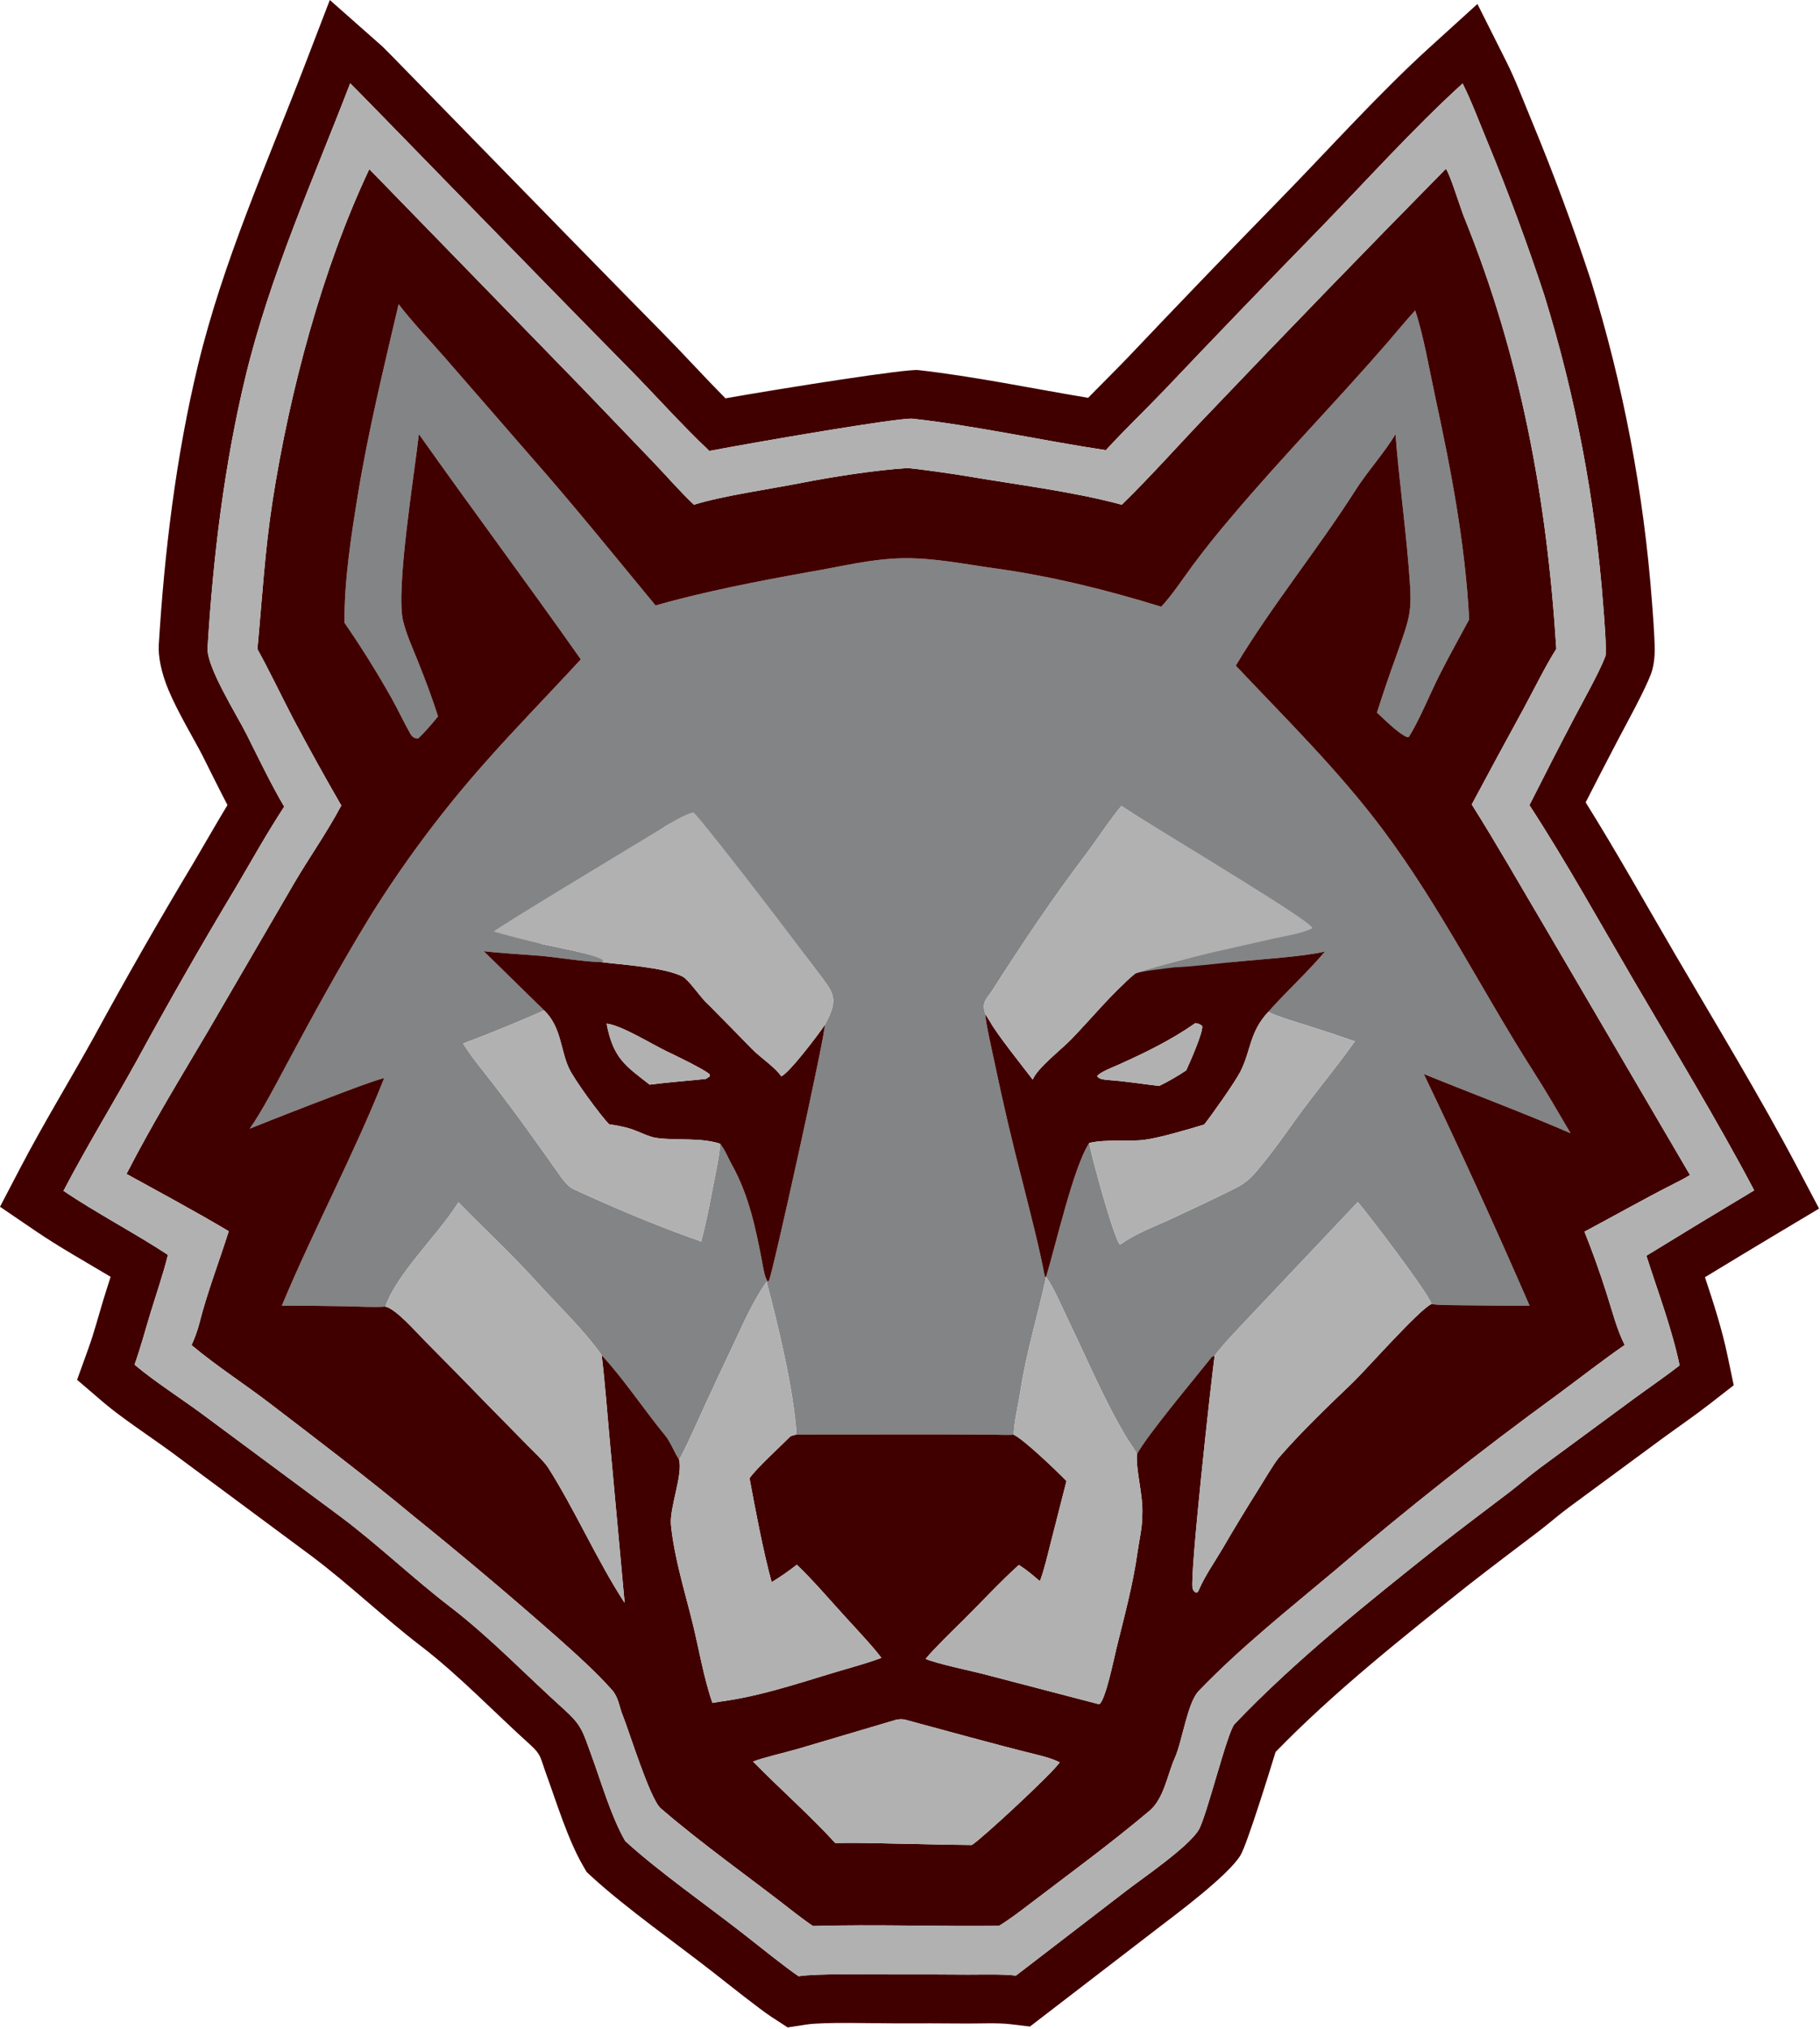 <?xml version="1.0" encoding="UTF-8" standalone="no"?>
<!DOCTYPE svg PUBLIC "-//W3C//DTD SVG 1.1//EN" "http://www.w3.org/Graphics/SVG/1.1/DTD/svg11.dtd">
<svg width="100%" height="100%" viewBox="0 0 856 954" version="1.1" xmlns="http://www.w3.org/2000/svg" xmlns:xlink="http://www.w3.org/1999/xlink" xml:space="preserve" xmlns:serif="http://www.serif.com/" style="fill-rule:evenodd;clip-rule:evenodd;stroke-linejoin:round;stroke-miterlimit:2;">
    <g transform="matrix(1,0,0,1,-85.922,-16.072)">
        <path d="M267.176,630.353C262.426,630.78 253.904,630.303 248.91,630.209C238.768,630.012 228.623,629.917 218.479,629.927C233.35,594.304 252.713,558.128 266.634,522.878C260.151,524.692 250.837,528.328 244.37,530.754C230.645,535.945 216.972,541.272 203.352,546.732C208.828,539.097 215.73,525.836 220.353,517.196C233.093,493.387 245.6,470.564 259.676,447.448C275.763,421.558 294.038,397.093 314.301,374.322C328.709,358.016 344.321,342.14 359.096,326.062C334.138,290.602 307.932,255.508 282.935,220.171C280.917,238.225 271.93,293.341 275.495,307.968C277.087,314.497 280.034,320.836 282.52,327.071C285.922,335.605 289.165,344.128 291.93,352.892C289.808,355.557 285.016,361.152 282.576,363.246C280.738,363.261 279.75,362.5 278.863,360.938C275.743,355.443 273.107,349.696 270.01,344.183C263.202,332.089 255.845,320.312 247.962,308.89C247.737,289.434 251.111,267.848 254.236,248.708C259.175,218.459 266.446,188.908 273.406,159.087C279.717,167.375 288.487,176.551 295.441,184.53L334.781,229.766C355.69,253.473 374.252,276.558 394.256,300.744C416.882,294.237 442.518,289.326 465.679,285.13C480.717,282.649 495.69,278.695 510.992,278.529C525.535,278.37 539.497,281.288 553.859,283.277C580.745,287.001 606.176,293.364 632.083,301.314C636.906,296.29 642.467,287.851 646.731,282.09C652.635,274.146 658.818,266.413 665.269,258.907C688.798,231.036 714.324,204.98 738.212,177.44C742.674,172.296 746.912,167.056 751.524,162.027C755.466,173.823 758.118,189.508 760.786,201.868C768.394,237.109 775.003,271.204 776.922,307.289C772.088,316.283 767.386,324.634 762.772,333.795C758.445,342.384 753.448,354.759 748.537,362.549L747.808,362.656C743.593,360.952 737.122,354.386 733.549,351.086C736.397,342.14 739.425,333.252 742.632,324.428C749.845,304.092 750.206,303.716 748.423,282.02C746.734,261.472 743.861,240.691 742.27,220.237C736.746,229.341 729.133,237.608 723.465,246.508C705.766,274.304 684.049,300.837 667.143,329.019C691.055,354.387 715.482,378.27 736.494,406.375C763.422,442.392 783.186,482.403 807.331,520.119C813.328,529.487 818.938,539.255 824.589,548.843C802.444,539.251 778.286,530.252 755.573,520.992C772.824,557.005 789.415,593.331 805.338,629.95C795.263,629.958 785.187,629.89 775.113,629.748C771.218,629.693 762.674,629.773 759.185,629.169C758.341,624.768 728.988,586.271 724.529,581.205L677.53,630.938C672.594,636.226 660.594,648.487 657.192,653.504C656.775,653.65 656.359,653.796 655.942,653.942C648.554,663.285 625.306,690.934 620.651,699.785C619.861,697.714 617.154,694.226 615.87,692.083C605.385,674.583 597.564,655.746 588.698,637.426C585.803,631.444 581.708,621.611 577.931,616.395C582.566,601.258 590.823,564.608 598.207,553.448C599.195,559.573 609.712,597.903 612.631,601.204C612.921,601.06 613.21,600.917 613.5,600.773C620.401,595.8 629.41,592.547 637.232,588.913C647.203,584.282 657.376,579.514 667.212,574.581C670.224,573.07 673.125,570.958 675.382,568.445C684.766,557.994 692.667,545.657 701.179,534.495C708.616,524.743 716.039,515.682 723.123,505.647C715.722,503.046 708.278,500.569 700.794,498.218C695.637,496.603 687.137,494.131 682.437,491.797C690.709,482.4 701.351,472.724 709.097,463.438C698.044,465.972 678.175,467.09 666.359,468.315C659.484,469.028 604.716,480.7 598.613,480.845C596.18,479.921 593.518,480.885 590.814,480.875L591.031,479.993C593.356,478.978 596.236,479.79 597.584,479.202C603.197,476.755 609.246,475.465 615.194,474.067L674.316,457.268C679.681,456.065 687.468,454.952 692.162,452.462C692.902,449.795 688.473,447.866 686.388,446.745C657.401,431.164 641.17,412.576 613.354,394.967C607.944,401.382 602.062,410.54 596.787,417.498C580.693,438.724 566.579,459.89 552.246,482.25C549.264,486.338 547.708,487.774 549.352,492.898C549.26,495.866 552.818,511.496 553.611,515.251C557.624,534.472 562.107,553.591 567.056,572.592C570.399,585.949 574.804,602.677 577.3,616.143L577.931,616.395C574.056,634.308 568.541,652.132 565.79,670.395C564.97,675.842 562.671,685.301 562.745,690.609C560.242,690.804 554.187,690.571 551.473,690.557L528.142,690.454L460.553,690.503C459.2,669.141 451.929,639.434 446.477,618.605C439.808,628.37 436.345,636.545 431.323,647.159C426.224,657.89 421.191,668.653 416.224,679.446C414.967,682.169 406.648,700.925 405.289,702.21C403.065,698.999 401.372,694.111 398.775,690.958C389.05,679.153 379.234,664.307 368.901,653.194C360.397,641.093 348.566,630.013 338.631,618.996C326.835,605.914 313.826,593.939 301.547,581.318C291.793,596.948 272.49,614.808 267.176,630.353ZM424.623,553.782C424.289,559.899 422.296,568.635 421.16,574.65C419.561,583.115 417.916,591.523 415.689,599.847C413.595,598.851 411.486,598.261 409.317,597.472C391.1,590.842 373.161,583.198 355.56,575.089C353.425,574.105 351.225,571.459 349.865,569.535C337.923,552.642 325.97,535.805 313.108,519.591C309.847,515.48 306.477,511.141 303.758,506.672C313.793,502.985 332.313,495.438 341.839,491.096L313.423,463.256C321.492,464.255 331.687,464.735 339.986,465.441C347.472,466.077 361.794,468.384 368.799,468.408C372.652,467.464 373.843,468.639 377.548,468.449C377.31,468.183 377.071,467.917 376.832,467.652C369.344,466.727 362.083,464.43 354.731,462.85C349.996,461.833 345.286,460.815 340.55,459.846C337.001,459.12 355.439,458.268 352.169,456.789C346.972,457.413 345.68,454.112 341.004,454.21C339.339,454.245 340.632,454.623 339.213,454.002C340.027,452.649 343.46,450.385 344.946,449.282C348.819,446.78 352.83,444.881 356.834,442.634C378.848,430.28 379.063,416.511 400.654,403.436C404.182,401.3 406.991,405.052 411.006,403.999C412.879,404.784 414.649,406.342 415.827,407.988C432.65,431.499 451.933,447.872 469.085,471.118C477.778,482.899 481.104,484.678 473.857,497.937C474.255,501.932 449.238,615.238 447.558,618.27L446.868,618.481C445.543,616.329 444.975,612.582 444.506,610.103C441.455,593.965 438.225,578.165 430.146,563.657C428.306,560.351 427.042,556.891 424.623,553.782Z" style="fill:rgb(131,132,133);"/>
        <path d="M685.858,839.771C683.403,847.792 672.493,883.137 669.36,888.322C663.618,897.824 639.272,915.9 629.967,923.016L570.338,968.836L561.038,967.732C555.326,967.053 547.013,967.438 541.016,967.427L540.948,967.426C529.527,967.337 518.104,967.311 506.709,967.348C497.155,967.389 473.51,966.608 465.079,967.917L456.396,969.265L449.026,964.48C443.267,960.741 428.541,948.994 421.765,943.679C404.387,930.048 380.352,913.176 364.441,898.584L361.843,896.201L360.078,893.149C352.874,880.695 347.409,862.622 342.596,849.492L342.596,849.491C340.153,842.822 340.562,841.089 335.558,836.587C318.246,821.016 302.074,803.897 283.663,789.781C266.261,776.439 249.972,760.79 232.576,747.741C232.576,747.741 166.774,698.955 166.739,698.929C157.277,691.982 143.439,682.919 134.823,675.609L122.179,664.785L127.571,649.84C130.234,642.458 132.326,634.419 134.634,626.859C135.691,623.396 136.829,619.885 137.952,616.359C125.974,609.202 113.494,602.194 102.845,594.944L85.922,583.423L95.405,565.278C106.46,544.127 118.823,523.995 130.305,503.25C145.324,475.674 160.921,448.417 177.085,421.496C183.023,411.446 187.559,403.372 192.907,394.564C188.811,386.745 184.752,378.43 181.24,371.461C177.919,364.869 169.676,351.251 165.181,340.517C161.65,332.085 160.283,324.402 160.593,319.307C163.259,275.497 168.718,230.503 179.021,187.818C190.791,139.048 211.3,93.45 229.166,46.977L241.046,16.072L265.861,37.993C267.798,39.704 355.792,130.248 397.854,172.849C407.61,182.73 417.231,193.37 427.122,203.338C457.241,198.069 512.245,189.444 517.751,190.063C544.16,193.033 571.253,198.708 597.702,203.106C604.057,196.598 610.678,190.104 616.848,183.652C640.607,158.612 664.546,133.744 688.663,109.048C711.169,85.984 734.723,59.765 758.378,38.294L780.799,17.943L794.389,45.002C798.712,53.609 802.674,64.088 806.435,73.144L806.439,73.153C816.554,97.564 825.754,122.344 834.081,147.633L834.14,147.825C849.391,197.011 859.037,247.763 862.895,299.115C863.159,302.43 864.202,315.556 864.18,321.86C864.161,327.383 863.047,331.304 862.437,332.905C859.329,341.055 851.274,355.588 847.041,363.646C841.869,373.502 836.757,383.389 831.706,393.307C846.12,416.371 860.363,441.786 873.783,464.744C892.654,497.026 913.849,531.882 931.313,564.99L941.488,584.279L922.768,595.465C911.087,602.445 899.436,609.475 887.816,616.557C891.851,628.673 895.785,640.848 898.396,653.286L901.348,667.345L890.01,676.166C882.833,681.749 875.044,687.058 867.669,692.466L824.058,724.572L824.05,724.578C819.049,728.253 814.299,732.471 809.342,736.231C798.291,744.612 787.244,752.931 776.311,761.467C745.644,785.869 713.237,811.57 685.858,839.771ZM250.634,55.23C233.126,100.774 212.915,145.419 201.379,193.214C191.39,234.599 186.136,278.228 183.551,320.704C183.013,329.543 197.254,352.129 201.78,361.111C207.066,371.6 213.612,385.286 219.594,395.305C210.621,409.133 205.139,419.232 196.847,433.263C180.819,459.955 165.355,486.981 150.464,514.323C139.061,534.931 126.77,554.922 115.789,575.932C130.708,586.089 149.254,595.757 164.907,606.046C162.645,615.179 159.391,624.538 156.631,633.576C154.213,641.496 151.996,649.911 149.206,657.645L149.741,658.103C157.991,665.102 171.349,673.775 180.428,680.446L246.328,729.305C263.806,742.41 280.175,758.125 297.657,771.528C316.543,786.008 333.181,803.514 350.939,819.487C359.711,827.378 359.909,829.891 364.192,841.578C368.597,853.598 373.391,870.23 379.987,881.633C395.512,895.871 419.004,912.282 435.96,925.582C442.33,930.579 456.136,941.674 461.55,945.189C470.677,943.772 496.267,944.387 506.609,944.348C518.115,944.304 529.622,944.337 541.128,944.427C547.851,944.44 557.274,944.123 563.75,944.892L615.977,904.76C623.768,898.801 644.858,884.397 649.675,876.426C653.4,870.262 663.153,830.229 666.565,826.651C695.226,796.594 729.58,769.258 762.075,743.402C773.12,734.777 784.279,726.374 795.443,717.906C800.492,714.076 805.337,709.787 810.431,706.044L854.054,673.929C861.259,668.645 868.875,663.467 875.887,658.012C872.206,640.481 865.707,623.516 860.265,606.455C877.101,596.104 894.004,585.859 910.97,575.721C893.657,542.9 872.634,508.353 853.927,476.351C838.465,449.901 821.914,420.141 805.262,394.618C812.283,380.669 819.419,366.778 826.678,352.952C830.571,345.537 838.086,332.21 840.946,324.71C841.748,322.607 840.259,304.594 839.964,300.893C836.238,251.249 826.915,202.186 812.172,154.636C804.087,130.082 795.087,105.839 785.191,81.957C781.636,73.399 777.926,63.468 773.836,55.325C750.513,76.495 727.314,102.371 705.123,125.112C681.07,149.742 657.195,174.545 633.499,199.518C624.568,208.86 614.669,218.282 606.052,227.718C576.195,223.243 545.242,216.301 515.179,212.919C509.244,212.251 441.838,223.841 419.541,228.084C406.518,215.807 394.107,201.789 381.488,189.009C339.775,146.762 252.555,56.927 250.634,55.23ZM765.953,95.444C767.696,97.274 772.874,114.079 774.448,117.954C801.099,183.565 813.475,250.5 817.908,321.147C813.284,328.268 806.885,341.15 802.622,349.027C794.379,364.072 786.215,379.16 778.129,394.29C790.017,413.134 801.095,432.671 812.453,451.82L880.769,568.482C878.557,569.925 876.04,571.186 873.674,572.382C859.32,579.643 845.345,587.587 831.152,595.143C834.95,604.638 838.401,614.268 841.496,624.015C843.939,631.536 846.494,641.661 850.094,648.393C839.413,655.797 829.36,663.668 818.928,671.393C782.707,697.769 747.53,725.548 713.476,754.668C691.733,772.933 669.476,790.562 649.7,811.097C644.356,816.646 642.041,834.653 638.447,842.636C635.004,850.286 633.417,861.634 626.565,867.413C608.352,882.772 589.173,896.779 570.245,911.215C565.635,914.726 560.691,918.523 555.778,921.506C526.415,921.858 498.154,920.754 468.29,921.591C465.268,919.554 462.345,917.385 459.448,915.13C438.589,898.771 416.783,883.577 396.695,866.265C391.577,861.856 381.93,830.217 378.688,822.24C377.102,818.338 376.882,814.114 373.724,810.566C365.909,801.785 356.978,793.873 348.237,786.042C326.063,766.498 303.465,747.441 280.459,728.883C258.746,710.851 235.447,693.184 213.007,676.005C200.324,666.295 188.612,658.966 176.004,648.482C177.457,645.282 178.787,641.771 179.647,638.37C183.385,623.593 188.947,609.387 193.499,594.923C178.329,585.876 161.017,576.572 145.418,567.99C157.719,544.095 170.3,523.678 183.782,500.832L224.089,431.604C231.416,419.089 239.266,408.199 246.445,394.777C238.688,381.352 231.172,367.789 223.9,354.094C218.194,343.164 212.939,332.022 206.987,321.226C209.188,297.826 210.466,275.009 214.125,251.537C222.111,200.311 237.405,142.585 259.616,95.588L359.306,198.033L393.97,234.155C399.99,240.497 405.979,247.404 412.304,253.374C425.217,249.265 448.64,245.917 462.64,243.15C476.909,240.331 497.809,237.069 512.274,236.169C514.864,236.008 536.032,239.149 540.195,239.864C563.617,243.89 590.776,247.161 613.516,253.365C626.815,240.478 641.116,224.324 654.149,210.789C691.104,172.038 728.373,133.589 765.953,95.444ZM267.176,630.353C272.101,631.394 281.659,642.354 285.685,646.407C295.495,656.28 305.244,666.214 314.938,676.2L333.849,695.442C336.408,698.054 341.876,703.161 343.738,706.097C356.54,726.287 366.715,749.713 379.704,769.647L372.746,693.789C371.575,681.054 370.433,665.714 368.901,653.194C379.234,664.307 389.05,679.153 398.775,690.958C401.372,694.111 403.065,698.999 405.289,702.21C407.235,709.396 400.681,724.947 401.517,733.158C403.067,748.377 407.858,763.768 411.543,778.606C414.559,790.748 416.93,805.125 420.996,816.686C423.054,816.278 425.203,816.019 427.294,815.704C447.435,812.667 466.771,805.625 486.305,800.056C491.062,798.7 495.847,797.212 500.472,795.524C497.085,790.853 488.194,781.36 484.054,776.845C476.947,769.095 468.189,758.824 460.686,751.715C456.914,754.688 452.965,757.43 448.86,759.923C445.035,746.222 441.037,725.153 438.448,711.057C441.833,706.215 452.971,696.104 457.559,691.495C457.99,691.062 459.842,690.646 460.553,690.503L528.142,690.454L551.473,690.557C554.187,690.571 560.242,690.804 562.745,690.609C567.715,693.016 583.154,707.856 587.516,712.378L580.143,741.276C578.764,746.642 576.95,754.539 575.006,759.465C571.473,756.446 569.081,754.363 565.145,751.815C556.586,759.45 547.203,769.642 538.929,777.792C534.77,781.889 524.649,791.749 521.275,795.987C526.359,798.225 541.916,801.452 547.991,802.998L602.854,817.316C605.764,816.097 609.959,795.324 611.01,791.07C614.7,776.132 618.754,761.254 620.904,745.998C621.727,740.158 623.183,734.354 623.162,728.419C623.686,719.017 620.108,707.763 620.651,699.785C625.306,690.934 648.554,663.285 655.942,653.942C656.359,653.796 656.775,653.65 657.192,653.504C655.691,664.215 645.268,758.263 646.865,762.901C647.323,764.232 647.489,764.349 648.678,764.893C649.515,764.299 649.421,764.389 649.815,763.478C652.652,756.917 657.263,750.342 660.958,744.081C666.474,734.585 672.166,725.192 678.031,715.907C679.808,713.052 685.164,704.07 687.281,701.549C697.629,689.562 710.709,677.055 722.09,666.153C728.107,660.389 753.648,631.474 759.185,629.169C762.674,629.773 771.218,629.693 775.113,629.748C785.187,629.89 795.263,629.958 805.338,629.95C789.415,593.331 772.824,557.005 755.573,520.992C778.286,530.252 802.444,539.251 824.589,548.843C818.938,539.255 813.328,529.487 807.331,520.119C783.186,482.403 763.422,442.392 736.494,406.375C715.482,378.27 691.055,354.387 667.143,329.019C684.049,300.837 705.766,274.304 723.465,246.508C729.133,237.608 736.746,229.341 742.27,220.237C743.861,240.691 746.734,261.472 748.423,282.02C750.206,303.716 749.845,304.092 742.632,324.428C739.425,333.252 736.397,342.14 733.549,351.086C737.122,354.386 743.593,360.952 747.808,362.656L748.537,362.549C753.448,354.759 758.445,342.384 762.772,333.795C767.386,324.634 772.088,316.283 776.922,307.289C775.003,271.204 768.394,237.109 760.786,201.868C758.118,189.508 755.466,173.823 751.524,162.027C746.912,167.056 742.674,172.296 738.212,177.44C714.324,204.98 688.798,231.036 665.269,258.907C658.818,266.413 652.635,274.146 646.731,282.09C642.467,287.851 636.906,296.29 632.083,301.314C606.176,293.364 580.745,287.001 553.859,283.277C539.497,281.288 525.535,278.37 510.992,278.529C495.69,278.695 480.717,282.649 465.679,285.13C442.518,289.326 416.882,294.237 394.256,300.744C374.252,276.558 355.69,253.473 334.781,229.766L295.441,184.53C288.487,176.551 279.717,167.375 273.406,159.087C266.446,188.908 259.175,218.459 254.236,248.708C251.111,267.848 247.737,289.434 247.962,308.89C255.845,320.312 263.202,332.089 270.01,344.183C273.107,349.696 275.743,355.443 278.863,360.938C279.75,362.5 280.738,363.261 282.576,363.246C285.016,361.152 289.808,355.557 291.93,352.892C289.165,344.128 285.922,335.605 282.52,327.071C280.034,320.836 277.087,314.497 275.495,307.968C271.93,293.341 280.917,238.225 282.935,220.171C307.932,255.508 334.138,290.602 359.096,326.062C344.321,342.14 328.709,358.016 314.301,374.322C294.038,397.093 275.763,421.558 259.676,447.448C245.6,470.564 233.093,493.387 220.353,517.196C215.73,525.836 208.828,539.097 203.352,546.732C216.972,541.272 230.645,535.945 244.37,530.754C250.837,528.328 260.151,524.692 266.634,522.878C252.713,558.128 233.35,594.304 218.479,629.927C228.623,629.917 238.768,630.012 248.91,630.209C253.904,630.303 262.426,630.78 267.176,630.353ZM341.839,491.096L313.423,463.256C321.492,464.255 331.687,464.735 339.986,465.441C347.472,466.077 361.794,468.384 368.799,468.408C378.478,469.663 397.833,470.737 406.822,475.11C409.89,476.603 415.838,485.665 418.816,488.113C425.757,495.131 432.674,502.096 439.534,509.184C443.152,512.983 450.687,517.941 453.345,522.087C456.996,520.796 471.129,502.044 473.857,497.937C474.255,501.932 449.238,615.238 447.558,618.27L446.868,618.481C445.543,616.329 444.975,612.582 444.506,610.103C441.455,593.965 438.225,578.165 430.146,563.657C428.306,560.351 427.042,556.891 424.623,553.782C415.07,550.725 404.242,552.441 394.482,551.044C390.999,550.545 385.907,547.818 382.377,546.742C378.865,545.673 376.024,545.202 372.365,544.632C368.142,540.197 355.999,523.72 353.454,518.169C349.501,509.542 349.885,498.796 341.839,491.096ZM371.228,497.328C374.338,513.773 380.189,517.195 391.48,526.016C400.476,524.852 408.971,524.273 417.907,523.324L419.695,522.175L419.74,521.179C417.031,518.759 403.465,512.242 399.618,510.41C392.767,507.147 378.022,497.983 371.228,497.328ZM598.207,553.448C590.823,564.608 582.566,601.258 577.931,616.395L577.3,616.143C574.804,602.677 570.399,585.949 567.056,572.592C562.107,553.591 557.624,534.472 553.611,515.251C552.818,511.496 549.26,495.866 549.352,492.898L551.655,496.533C554.51,501.935 567.508,518.235 571.653,523.668C573.673,518.309 585.213,509.424 589.898,504.565C599.669,494.432 609.048,482.877 619.755,473.896C621.051,472.809 636.045,471.163 638.613,470.845C644.716,470.7 659.484,469.028 666.359,468.315C678.175,467.09 698.044,465.972 709.097,463.438C701.351,472.724 690.709,482.4 682.437,491.797C673.509,501.33 674.395,509.874 669.322,519.858C666.772,524.876 656.044,540.021 652.295,544.779C644.857,547.004 631.403,551.021 624.238,551.949C616.957,552.892 605.848,551.558 598.207,553.448ZM648.174,497.053C636.887,504.993 624.677,510.925 612.127,516.579C610.009,517.533 602.992,520.229 601.944,522.012C602.807,523.636 605.738,523.657 607.482,523.868C615.321,524.398 623.268,525.723 631.091,526.634C634.879,524.862 640.314,521.694 643.819,519.312C645.363,516.028 651.938,501.169 651.34,498.422C650.093,497.399 649.734,497.448 648.174,497.053ZM507.635,824.547L461.27,838.284C456.07,839.796 444.571,842.481 440.113,844.27C452.617,857.012 466.411,869.108 478.78,882.573C492.498,882.288 504.521,882.885 518.024,883.046C526.349,883.276 534.675,883.424 543.003,883.489C547.825,880.515 581.893,848.848 584.306,844.623C580.557,842.812 577.565,842.019 573.517,841.018C552.816,835.895 532.284,830.118 511.692,824.594C510.359,824.237 508.98,824.353 507.635,824.547Z" style="fill:rgb(65,0,0);"/>
        <path d="M250.634,55.23C252.555,56.927 339.775,146.762 381.488,189.009C394.107,201.789 406.518,215.807 419.541,228.084C441.838,223.841 509.244,212.251 515.179,212.919C545.242,216.301 576.195,223.243 606.052,227.718C614.669,218.282 624.568,208.86 633.499,199.518C657.195,174.545 681.07,149.742 705.123,125.112C727.314,102.371 750.513,76.495 773.836,55.325C777.926,63.468 781.636,73.399 785.191,81.957C795.087,105.839 804.087,130.082 812.172,154.636C826.915,202.186 836.238,251.249 839.964,300.893C840.259,304.594 841.748,322.607 840.946,324.71C838.086,332.21 830.571,345.537 826.678,352.952C819.419,366.778 812.283,380.669 805.262,394.618C821.914,420.141 838.465,449.901 853.927,476.351C872.634,508.353 893.657,542.9 910.97,575.721C894.004,585.859 877.101,596.104 860.265,606.455C865.707,623.516 872.206,640.481 875.887,658.012C868.875,663.467 861.259,668.645 854.054,673.929L810.431,706.044C805.337,709.787 800.492,714.076 795.443,717.906C784.279,726.374 773.12,734.777 762.075,743.402C729.58,769.258 695.226,796.594 666.565,826.651C663.153,830.229 653.4,870.262 649.675,876.426C644.858,884.397 623.768,898.801 615.977,904.76L563.75,944.892C557.274,944.123 547.851,944.44 541.128,944.427C529.622,944.337 518.115,944.304 506.609,944.348C496.267,944.387 470.677,943.772 461.55,945.189C456.136,941.674 442.33,930.579 435.96,925.582C419.004,912.282 395.512,895.871 379.987,881.633C373.391,870.23 368.597,853.598 364.192,841.578C359.909,829.891 359.711,827.378 350.939,819.487C333.181,803.514 316.543,786.008 297.657,771.528C280.175,758.125 263.806,742.41 246.328,729.305L180.428,680.446C171.349,673.775 157.991,665.102 149.741,658.103L149.206,657.645C151.996,649.911 154.213,641.496 156.631,633.576C159.391,624.538 162.645,615.179 164.907,606.046C149.254,595.757 130.708,586.089 115.789,575.932C126.77,554.922 139.061,534.931 150.464,514.323C165.355,486.981 180.819,459.955 196.847,433.263C205.139,419.232 210.621,409.133 219.594,395.305C213.612,385.286 207.066,371.6 201.78,361.111C197.254,352.129 183.013,329.543 183.551,320.704C186.136,278.228 191.39,234.599 201.379,193.214C212.915,145.419 233.126,100.774 250.634,55.23ZM765.953,95.444C728.373,133.589 691.104,172.038 654.149,210.789C641.116,224.324 626.815,240.478 613.516,253.365C590.776,247.161 563.617,243.89 540.195,239.864C536.032,239.149 514.864,236.008 512.274,236.169C497.809,237.069 476.909,240.331 462.64,243.15C448.64,245.917 425.217,249.265 412.304,253.374C405.979,247.404 399.99,240.497 393.97,234.155L359.306,198.033L259.616,95.588C237.405,142.585 222.111,200.311 214.125,251.537C210.466,275.009 209.188,297.826 206.987,321.226C212.939,332.022 218.194,343.164 223.9,354.094C231.172,367.789 238.688,381.352 246.445,394.777C239.266,408.199 231.416,419.089 224.089,431.604L183.782,500.832C170.3,523.678 157.719,544.095 145.418,567.99C161.017,576.572 178.329,585.876 193.499,594.923C188.947,609.387 183.385,623.593 179.647,638.37C178.787,641.771 177.457,645.282 176.004,648.482C188.612,658.966 200.324,666.295 213.007,676.005C235.447,693.184 258.746,710.851 280.459,728.883C303.465,747.441 326.063,766.498 348.237,786.042C356.978,793.873 365.909,801.785 373.724,810.566C376.882,814.114 377.102,818.338 378.688,822.24C381.93,830.217 391.577,861.856 396.695,866.265C416.783,883.577 438.589,898.771 459.448,915.13C462.345,917.385 465.268,919.554 468.29,921.591C498.154,920.754 526.415,921.858 555.778,921.506C560.691,918.523 565.635,914.726 570.245,911.215C589.173,896.779 608.352,882.772 626.565,867.413C633.417,861.634 635.004,850.286 638.447,842.636C642.041,834.653 644.356,816.646 649.7,811.097C669.476,790.562 691.733,772.933 713.476,754.668C747.53,725.548 782.707,697.769 818.928,671.393C829.36,663.668 839.413,655.797 850.094,648.393C846.494,641.661 843.939,631.536 841.496,624.015C838.401,614.268 834.95,604.638 831.152,595.143C845.345,587.587 859.32,579.643 873.674,572.382C876.04,571.186 878.557,569.925 880.769,568.482L812.453,451.82C801.095,432.671 790.017,413.134 778.129,394.29C786.215,379.16 794.379,364.072 802.622,349.027C806.885,341.15 813.284,328.268 817.908,321.147C813.475,250.5 801.099,183.565 774.448,117.954C772.874,114.079 767.696,97.274 765.953,95.444ZM551.655,496.533L549.352,492.898C547.708,487.774 549.264,486.338 552.246,482.25C566.579,459.89 580.693,438.724 596.787,417.498C602.062,410.54 607.944,401.382 613.354,394.967C641.17,412.576 703.902,449.795 703.162,452.462C698.468,454.952 690.681,456.065 685.316,457.268L655.194,464.067C649.246,465.465 621.051,472.809 619.755,473.896C609.048,482.877 599.669,494.432 589.898,504.565C585.213,509.424 573.673,518.309 571.653,523.668C567.508,518.235 554.51,501.935 551.655,496.533ZM368.901,653.194C370.433,665.714 371.575,681.054 372.746,693.789L379.704,769.647C366.715,749.713 356.54,726.287 343.738,706.097C341.876,703.161 336.408,698.054 333.849,695.442L314.938,676.2C305.244,666.214 295.495,656.28 285.685,646.407C281.659,642.354 272.101,631.394 267.176,630.353C272.49,614.808 291.793,596.948 301.547,581.318C313.826,593.939 326.835,605.914 338.631,618.996C348.566,630.013 360.397,641.093 368.901,653.194ZM682.437,491.797C687.137,494.131 695.637,496.603 700.794,498.218C708.278,500.569 715.722,503.046 723.123,505.647C716.039,515.682 708.616,524.743 701.179,534.495C692.667,545.657 684.766,557.994 675.382,568.445C673.125,570.958 670.224,573.07 667.212,574.581C657.376,579.514 647.203,584.282 637.232,588.913C629.41,592.547 620.401,595.8 613.5,600.773C613.21,600.917 612.921,601.06 612.631,601.204C609.712,597.903 599.195,559.573 598.207,553.448C605.848,551.558 616.957,552.892 624.238,551.949C631.403,551.021 644.857,547.004 652.295,544.779C656.044,540.021 666.772,524.876 669.322,519.858C674.395,509.874 673.509,501.33 682.437,491.797ZM620.651,699.785C620.108,707.763 623.686,719.017 623.162,728.419C623.183,734.354 621.727,740.158 620.904,745.998C618.754,761.254 614.7,776.132 611.01,791.07C609.959,795.324 605.764,816.097 602.854,817.316L547.991,802.998C541.916,801.452 526.359,798.225 521.275,795.987C524.649,791.749 534.77,781.889 538.929,777.792C547.203,769.642 556.586,759.45 565.145,751.815C569.081,754.363 571.473,756.446 575.006,759.465C576.95,754.539 578.764,746.642 580.143,741.276L587.516,712.378C583.154,707.856 567.715,693.016 562.745,690.609C562.671,685.301 564.97,675.842 565.79,670.395C568.541,652.132 574.056,634.308 577.931,616.395C581.708,621.611 585.803,631.444 588.698,637.426C597.564,655.746 605.385,674.583 615.87,692.083C617.154,694.226 619.861,697.714 620.651,699.785ZM460.553,690.503C459.842,690.646 457.99,691.062 457.559,691.495C452.971,696.104 441.833,706.215 438.448,711.057C441.037,725.153 445.035,746.222 448.86,759.923C452.965,757.43 456.914,754.688 460.686,751.715C468.189,758.824 476.947,769.095 484.054,776.845C488.194,781.36 497.085,790.853 500.472,795.524C495.847,797.212 491.062,798.7 486.305,800.056C466.771,805.625 447.435,812.667 427.294,815.704C425.203,816.019 423.054,816.278 420.996,816.686C416.93,805.125 414.559,790.748 411.543,778.606C407.858,763.768 403.067,748.377 401.517,733.158C400.681,724.947 407.235,709.396 405.289,702.21C406.648,700.925 414.967,682.169 416.224,679.446C421.191,668.653 426.224,657.89 431.323,647.159C436.345,636.545 439.808,628.37 446.477,618.605C451.929,639.434 459.2,669.141 460.553,690.503ZM507.635,824.547C508.98,824.353 510.359,824.237 511.692,824.594C532.284,830.118 552.816,835.895 573.517,841.018C577.565,842.019 580.557,842.812 584.306,844.623C581.893,848.848 547.825,880.515 543.003,883.489C534.675,883.424 526.349,883.276 518.024,883.046C504.521,882.885 492.498,882.288 478.78,882.573C466.411,869.108 452.617,857.012 440.113,844.27C444.571,842.481 456.07,839.796 461.27,838.284L507.635,824.547ZM371.228,497.328C378.022,497.983 392.767,507.147 399.618,510.41C403.465,512.242 417.031,518.759 419.74,521.179L419.695,522.175L417.907,523.324C408.971,524.273 400.476,524.852 391.48,526.016C380.189,517.195 374.338,513.773 371.228,497.328ZM648.174,497.053C649.734,497.448 650.093,497.399 651.34,498.422C651.938,501.169 645.363,516.028 643.819,519.312C640.314,521.694 634.879,524.862 631.091,526.634C623.268,525.723 615.321,524.398 607.482,523.868C605.738,523.657 602.807,523.636 601.944,522.012C602.992,520.229 610.009,517.533 612.127,516.579C624.677,510.925 636.887,504.993 648.174,497.053ZM759.185,629.169C753.648,631.474 728.107,660.389 722.09,666.153C710.709,677.055 697.629,689.562 687.281,701.549C685.164,704.07 679.808,713.052 678.031,715.907C672.166,725.192 666.474,734.585 660.958,744.081C657.263,750.342 652.652,756.917 649.815,763.478C649.421,764.389 649.515,764.299 648.678,764.893C647.489,764.349 647.323,764.232 646.865,762.901C645.268,758.263 655.691,664.215 657.192,653.504C660.594,648.487 672.594,636.226 677.53,630.938L724.529,581.205C728.988,586.271 758.341,624.768 759.185,629.169ZM340.55,459.846C337.001,459.12 319.632,454.623 318.213,454.002C319.027,452.649 379.063,416.511 400.654,403.436C404.182,401.3 407.991,399.052 412.006,397.999C413.879,398.784 451.933,447.872 469.085,471.118C477.778,482.899 481.104,484.678 473.857,497.937C471.129,502.044 456.996,520.796 453.345,522.087C450.687,517.941 443.152,512.983 439.534,509.184C432.674,502.096 425.757,495.131 418.816,488.113C415.838,485.665 409.89,476.603 406.822,475.11C397.833,470.737 378.478,469.663 368.799,468.408C372.652,467.464 362.083,464.43 354.731,462.85C349.996,461.833 345.286,460.815 340.55,459.846ZM424.623,553.782C424.289,559.899 422.296,568.635 421.16,574.65C419.561,583.115 417.916,591.523 415.689,599.847C413.595,598.851 411.486,598.261 409.317,597.472C391.1,590.842 373.161,583.198 355.56,575.089C353.425,574.105 351.225,571.459 349.865,569.535C337.923,552.642 325.97,535.805 313.108,519.591C309.847,515.48 306.477,511.141 303.758,506.672C313.793,502.985 332.313,495.438 341.839,491.096C349.885,498.796 349.501,509.542 353.454,518.169C355.999,523.72 368.142,540.197 372.365,544.632C376.024,545.202 378.865,545.673 382.377,546.742C385.907,547.818 390.999,550.545 394.482,551.044C404.242,552.441 415.07,550.725 424.623,553.782Z" style="fill:rgb(177,177,177);"/>
    </g>
</svg>
